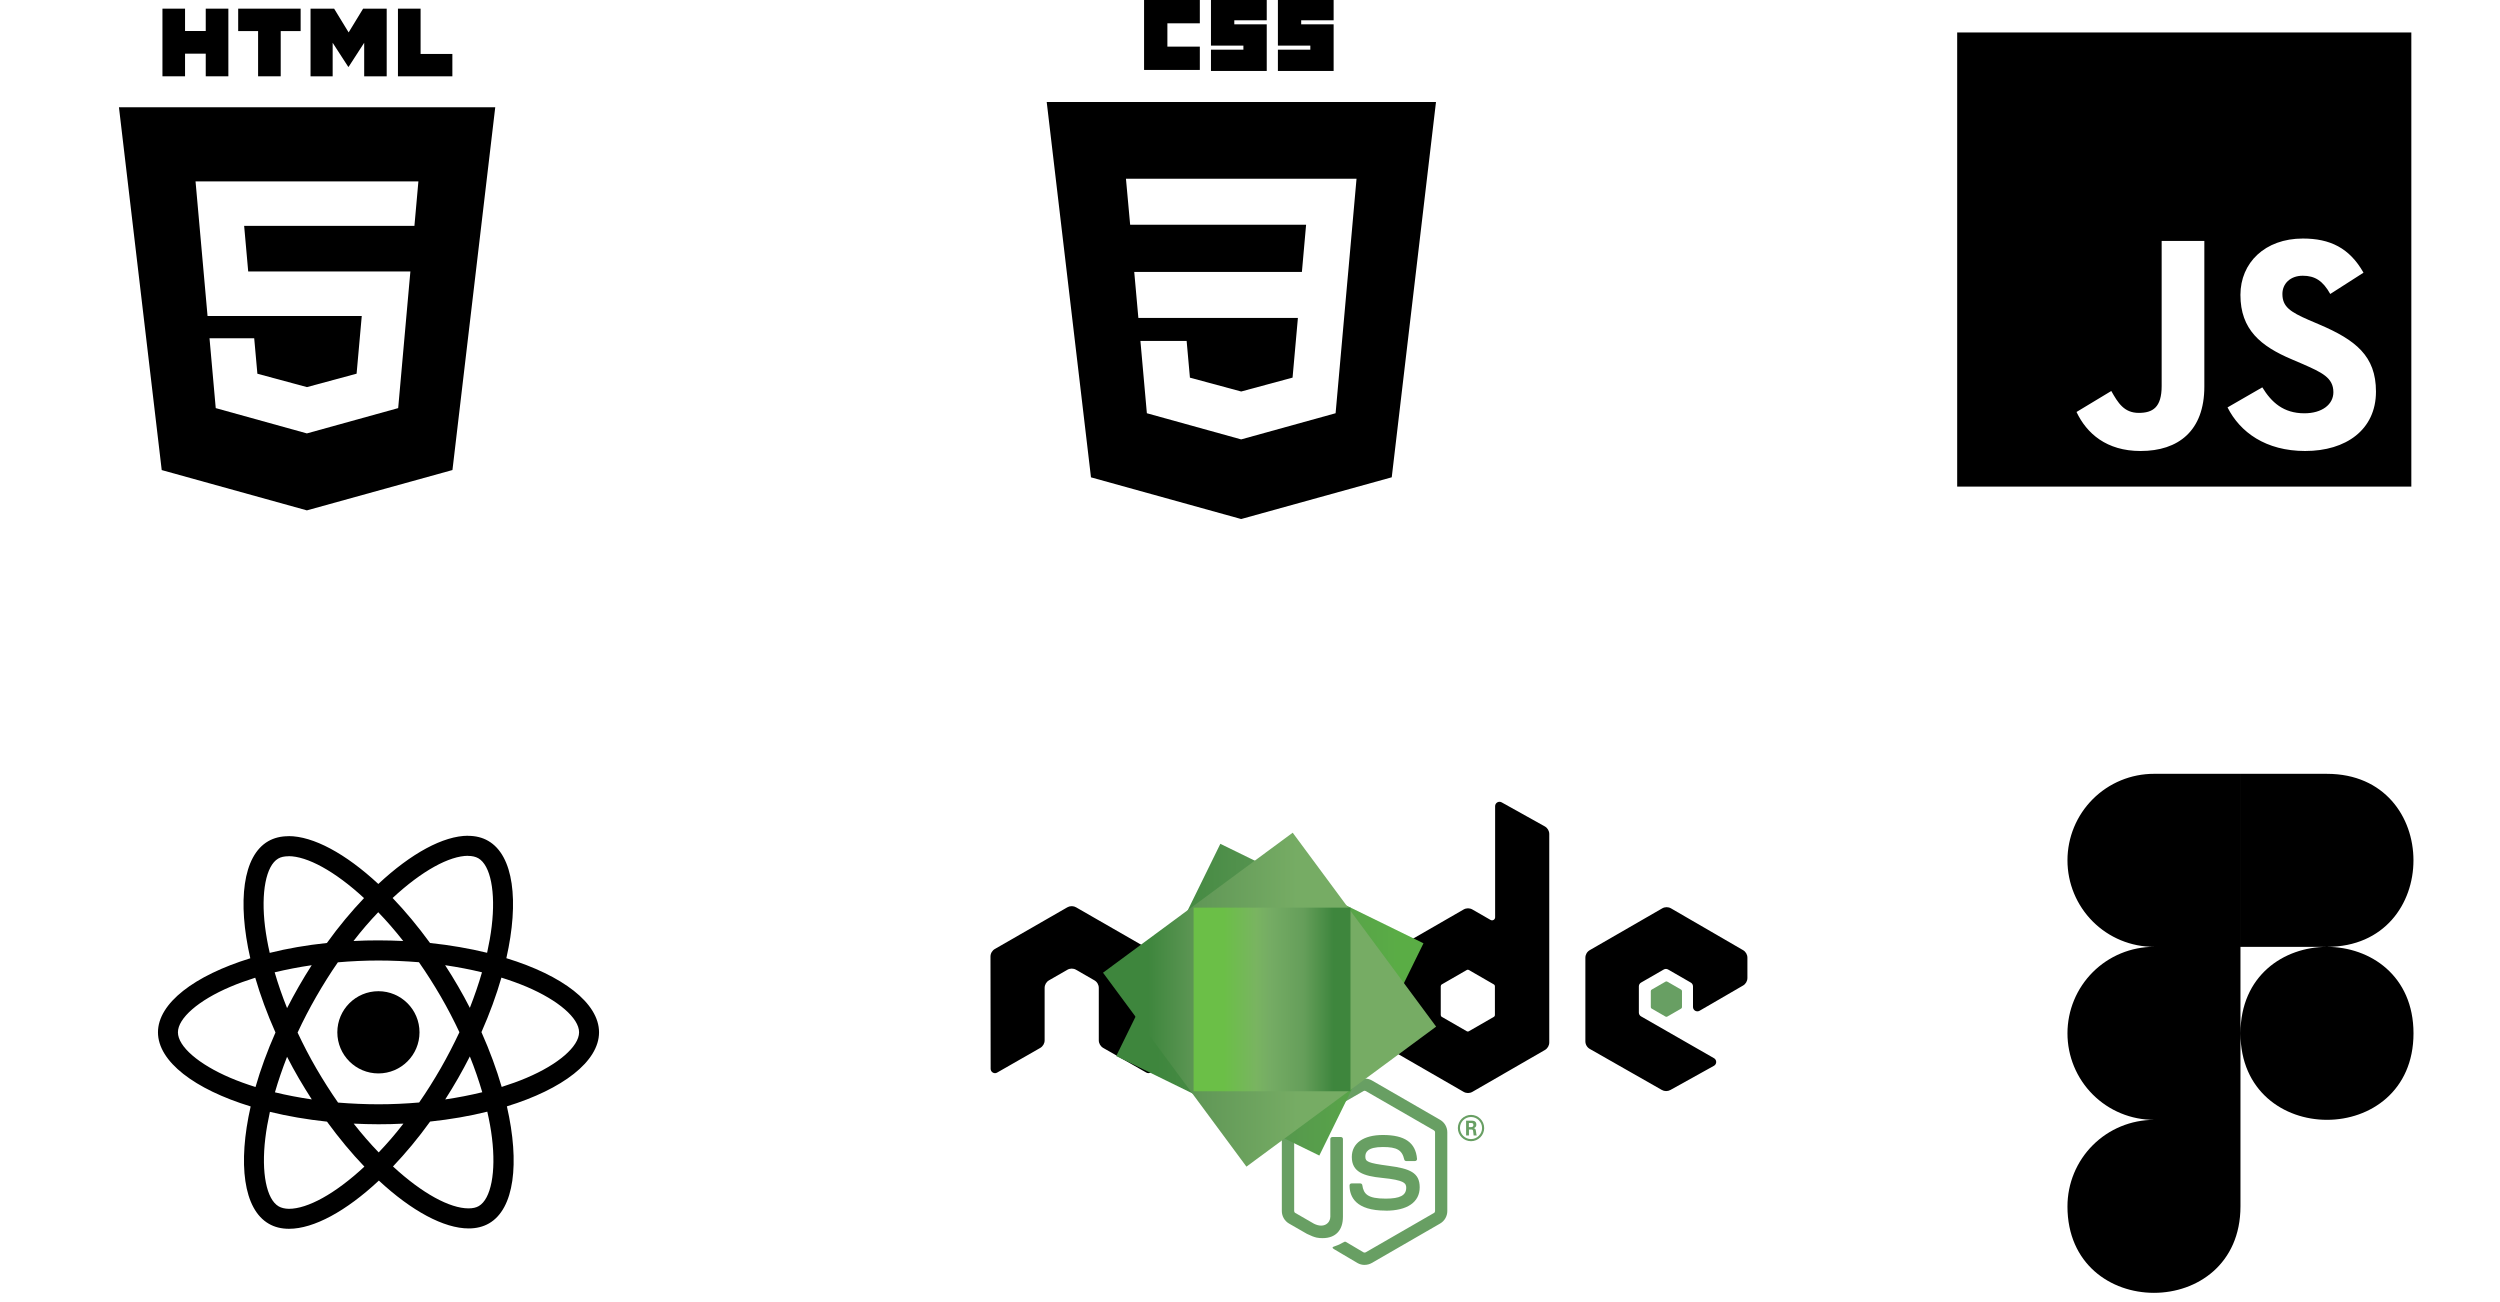 <svg width="578" height="301" viewBox="0 0 578 301" fill="none" xmlns="http://www.w3.org/2000/svg">
<path d="M37.553 2H42.783V7.167H47.568V2H52.798V17.641H47.568V12.406H42.783V17.641H37.558V2H37.553Z" fill="black"/>
<path d="M59.671 7.186H55.069V2H69.507V7.186H64.9V17.641H59.671V7.186Z" fill="black"/>
<path d="M71.797 2H77.249L80.604 7.495L83.953 2H89.405V17.641H84.2V9.888L80.604 15.451H80.512L76.911 9.893V17.641H71.797V2Z" fill="black"/>
<path d="M92.006 2H97.24V12.474H104.587V17.645H92.006V2Z" fill="black"/>
<path fill-rule="evenodd" clip-rule="evenodd" d="M37.389 108.681L27.5 24.799H114.5L104.606 108.672L70.952 118L37.389 108.681ZM57.385 62.765L56.447 52.228H95.814L96.733 41.943H45.209L47.984 73.055H83.639L82.445 86.395L70.971 89.498H70.961L59.506 86.404L58.772 78.202H48.438L49.878 94.355L70.952 100.204L92.059 94.355L94.63 65.529L94.882 62.77H57.385V62.765Z" fill="black"/>
<g clip-path="url(#clip0_104_309)">
<path d="M264.51 0H277.4V5.39H269.9V10.78H277.4V16.17H264.51V0Z" fill="black"/>
<path d="M279.975 0H292.87V4.69H285.37V5.625H292.87V16.405H279.975V11.485H287.475V10.545H279.975V0Z" fill="black"/>
<path d="M295.45 0H308.335V4.69H300.835V5.625H308.335V16.405H295.45V11.485H302.95V10.545H295.45V0Z" fill="black"/>
<path fill-rule="evenodd" clip-rule="evenodd" d="M286.955 120L252.235 110.36L242 23.585H332L321.77 110.35L286.955 120ZM262.235 62.865L263.19 73.505H300.075L298.84 87.305L286.97 90.515H286.96L275.11 87.315L274.35 78.83H263.665L265.155 95.54L286.955 101.59L308.79 95.54L311.45 65.72L311.71 62.865L313.63 41.32H260.32L261.29 51.965H301.97L301 62.865H262.235Z" fill="black"/>
</g>
<path d="M452.5 7.5V112.5H557.5V7.5H452.5ZM509.643 89.389C509.643 99.608 503.643 104.272 494.901 104.272C487.004 104.272 482.433 100.196 480.089 95.25L488.129 90.397C489.678 93.139 491.084 95.46 494.481 95.46C497.714 95.46 499.776 94.192 499.776 89.25V55.71H509.643V89.389ZM532.982 104.272C523.817 104.272 517.889 99.915 515.005 94.192L523.045 89.554C525.156 93 527.92 95.554 532.772 95.554C536.849 95.554 539.478 93.514 539.478 90.679C539.478 87.304 536.804 86.108 532.281 84.116L529.821 83.062C522.696 80.04 517.986 76.219 517.986 68.179C517.986 60.773 523.634 55.148 532.424 55.148C538.705 55.148 543.205 57.326 546.441 63.045L538.754 67.969C537.066 64.946 535.236 63.75 532.401 63.75C529.521 63.75 527.691 65.58 527.691 67.969C527.691 70.924 529.521 72.116 533.762 73.969L536.223 75.022C544.615 78.608 549.325 82.29 549.325 90.536C549.325 99.397 542.339 104.269 532.986 104.269L532.982 104.272Z" fill="black"/>
<path d="M138.499 238.671C138.499 231.911 130.039 225.505 117.069 221.532C120.062 208.304 118.731 197.779 112.87 194.409C111.519 193.619 109.939 193.245 108.214 193.245V197.883C109.17 197.883 109.939 198.07 110.583 198.424C113.41 200.046 114.637 206.224 113.68 214.169C113.452 216.124 113.078 218.184 112.62 220.284C108.546 219.286 104.098 218.516 99.421 218.017C96.615 214.169 93.705 210.675 90.774 207.617C97.55 201.315 103.911 197.862 108.234 197.862V193.224C102.518 193.224 95.035 197.301 87.469 204.373C79.903 197.342 72.419 193.307 66.703 193.307V197.945C71.006 197.945 77.387 201.377 84.164 207.638C81.254 210.696 78.344 214.169 75.579 218.017C70.881 218.516 66.433 219.286 62.359 220.305C61.881 218.225 61.528 216.208 61.278 214.273C60.301 206.328 61.507 200.15 64.313 198.507C64.936 198.133 65.747 197.966 66.703 197.966V193.328C64.957 193.328 63.377 193.702 62.006 194.493C56.165 197.862 54.855 208.366 57.869 221.553C44.94 225.547 36.522 231.932 36.522 238.671C36.522 245.431 44.982 251.838 57.952 255.81C54.959 269.039 56.289 279.564 62.151 282.933C63.502 283.723 65.082 284.098 66.828 284.098C72.544 284.098 80.027 280.021 87.594 272.949C95.16 279.98 102.643 284.015 108.359 284.015C110.105 284.015 111.685 283.64 113.057 282.85C118.898 279.48 120.207 268.976 117.193 255.789C130.081 251.817 138.499 245.41 138.499 238.671ZM111.435 224.798C110.666 227.481 109.71 230.247 108.629 233.014C107.777 231.35 106.883 229.686 105.906 228.022C104.95 226.358 103.932 224.735 102.913 223.155C105.865 223.591 108.712 224.132 111.435 224.798ZM101.915 246.95C100.294 249.758 98.631 252.42 96.906 254.895C93.809 255.165 90.67 255.311 87.51 255.311C84.372 255.311 81.233 255.165 78.156 254.916C76.431 252.441 74.748 249.799 73.126 247.012C71.546 244.287 70.112 241.521 68.803 238.734C70.091 235.947 71.546 233.159 73.106 230.435C74.727 227.627 76.39 224.964 78.115 222.489C81.212 222.219 84.351 222.073 87.51 222.073C90.649 222.073 93.788 222.219 96.864 222.468C98.59 224.943 100.273 227.585 101.895 230.372C103.474 233.097 104.909 235.863 106.218 238.65C104.909 241.438 103.474 244.225 101.915 246.95ZM108.629 244.246C109.752 247.033 110.708 249.82 111.498 252.524C108.775 253.189 105.906 253.751 102.934 254.188C103.952 252.586 104.971 250.943 105.927 249.258C106.883 247.594 107.777 245.91 108.629 244.246ZM87.552 266.439C85.619 264.442 83.686 262.217 81.773 259.783C83.644 259.866 85.556 259.929 87.49 259.929C89.444 259.929 91.377 259.887 93.268 259.783C91.397 262.217 89.464 264.442 87.552 266.439ZM72.087 254.188C69.135 253.751 66.287 253.21 63.565 252.545C64.334 249.862 65.29 247.095 66.371 244.329C67.223 245.993 68.117 247.657 69.094 249.321C70.071 250.985 71.068 252.607 72.087 254.188ZM87.448 210.904C89.381 212.9 91.314 215.126 93.227 217.56C91.356 217.476 89.444 217.414 87.51 217.414C85.556 217.414 83.623 217.456 81.732 217.56C83.603 215.126 85.536 212.9 87.448 210.904ZM72.066 223.155C71.048 224.756 70.029 226.399 69.073 228.084C68.117 229.748 67.223 231.412 66.371 233.076C65.248 230.289 64.292 227.502 63.502 224.798C66.225 224.153 69.094 223.591 72.066 223.155ZM53.255 249.196C45.896 246.055 41.136 241.937 41.136 238.671C41.136 235.406 45.896 231.267 53.255 228.147C55.042 227.377 56.996 226.691 59.012 226.046C60.197 230.123 61.756 234.366 63.689 238.713C61.777 243.039 60.239 247.262 59.075 251.318C57.017 250.673 55.063 249.966 53.255 249.196ZM64.438 278.919C61.611 277.296 60.384 271.119 61.34 263.173C61.569 261.218 61.943 259.159 62.401 257.058C66.475 258.057 70.923 258.826 75.6 259.325C78.406 263.173 81.316 266.668 84.247 269.725C77.471 276.028 71.11 279.48 66.786 279.48C65.851 279.46 65.061 279.272 64.438 278.919ZM113.743 263.069C114.72 271.015 113.514 277.192 110.708 278.836C110.084 279.21 109.274 279.376 108.317 279.376C104.015 279.376 97.633 275.944 90.857 269.684C93.767 266.626 96.677 263.153 99.442 259.305C104.139 258.805 108.588 258.036 112.662 257.017C113.14 259.117 113.514 261.135 113.743 263.069ZM121.745 249.196C119.958 249.966 118.004 250.652 115.988 251.297C114.803 247.22 113.244 242.977 111.311 238.63C113.223 234.303 114.761 230.081 115.925 226.025C117.983 226.67 119.937 227.377 121.766 228.147C129.125 231.287 133.885 235.406 133.885 238.671C133.864 241.937 129.104 246.076 121.745 249.196Z" fill="black"/>
<path d="M87.49 248.177C92.736 248.177 96.989 243.921 96.989 238.671C96.989 233.422 92.736 229.166 87.49 229.166C82.243 229.166 77.99 233.422 77.99 238.671C77.99 243.921 82.243 248.177 87.49 248.177Z" fill="black"/>
<g clip-path="url(#clip1_104_309)">
<path d="M315.496 292.449C314.918 292.449 314.345 292.298 313.838 292.006L308.562 288.886C307.774 288.445 308.159 288.29 308.419 288.2C309.469 287.832 309.683 287.749 310.804 287.113C310.922 287.046 311.076 287.07 311.197 287.141L315.25 289.544C315.397 289.623 315.604 289.623 315.74 289.544L331.544 280.43C331.69 280.347 331.785 280.177 331.785 280.003V261.784C331.785 261.602 331.69 261.44 331.541 261.349L315.743 252.243C315.597 252.156 315.403 252.156 315.257 252.243L299.462 261.349C299.309 261.436 299.212 261.606 299.212 261.78V279.999C299.212 280.173 299.307 280.339 299.457 280.422L303.785 282.92C306.135 284.094 307.571 282.71 307.571 281.319V263.337C307.571 263.08 307.772 262.882 308.03 262.882H310.031C310.28 262.882 310.486 263.08 310.486 263.337V281.327C310.486 284.457 308.777 286.255 305.806 286.255C304.892 286.255 304.172 286.255 302.163 285.267L298.017 282.88C296.992 282.287 296.359 281.181 296.359 279.999V261.78C296.359 260.594 296.992 259.487 298.017 258.902L313.837 249.785C314.838 249.22 316.167 249.22 317.16 249.785L332.96 258.906C333.981 259.495 334.617 260.598 334.617 261.784V280.003C334.617 281.185 333.981 282.287 332.96 282.88L317.16 291.998C316.653 292.29 316.08 292.441 315.494 292.441" fill="#689F63"/>
<path d="M320.378 279.894C313.463 279.894 312.013 276.723 312.013 274.063C312.013 273.81 312.217 273.609 312.47 273.609H314.512C314.737 273.609 314.927 273.773 314.963 273.995C315.271 276.073 316.189 277.122 320.37 277.122C323.701 277.122 325.118 276.37 325.118 274.605C325.118 273.59 324.714 272.835 319.54 272.329C315.212 271.902 312.538 270.949 312.538 267.491C312.538 264.306 315.228 262.409 319.734 262.409C324.793 262.409 327.301 264.164 327.618 267.934C327.63 268.064 327.582 268.191 327.495 268.286C327.408 268.377 327.286 268.432 327.159 268.432H325.106C324.892 268.432 324.706 268.282 324.663 268.076C324.168 265.891 322.974 265.191 319.726 265.191C316.09 265.191 315.667 266.456 315.667 267.404C315.667 268.554 316.165 268.89 321.071 269.539C325.929 270.183 328.235 271.092 328.235 274.502C328.235 277.941 325.363 279.913 320.355 279.913L320.378 279.894ZM339.604 260.591H340.134C340.57 260.591 340.653 260.286 340.653 260.109C340.653 259.642 340.332 259.642 340.154 259.642H339.608L339.604 260.591ZM338.96 259.097H340.134C340.538 259.097 341.329 259.097 341.329 259.998C341.329 260.626 340.926 260.757 340.684 260.836C341.155 260.867 341.187 261.176 341.25 261.61C341.282 261.883 341.333 262.353 341.428 262.512H340.704C340.684 262.353 340.574 261.484 340.574 261.437C340.526 261.243 340.459 261.148 340.218 261.148H339.62V262.515H338.96V259.097ZM337.547 260.796C337.547 262.211 338.691 263.357 340.095 263.357C341.511 263.357 342.654 262.187 342.654 260.796C342.654 259.377 341.495 258.251 340.091 258.251C338.706 258.251 337.543 259.362 337.543 260.792L337.547 260.796ZM343.145 260.804C343.145 262.48 341.772 263.847 340.099 263.847C338.437 263.847 337.053 262.496 337.053 260.804C337.053 259.081 338.469 257.761 340.099 257.761C341.741 257.761 343.141 259.085 343.141 260.804" fill="#689F63"/>
<path fill-rule="evenodd" clip-rule="evenodd" d="M266.556 221.16C266.556 220.432 266.173 219.764 265.544 219.403L248.788 209.771C248.506 209.605 248.189 209.518 247.868 209.507H247.694C247.373 209.518 247.056 209.605 246.769 209.771L230.014 219.403C229.389 219.766 229 220.434 229 221.162L229.037 247.104C229.037 247.463 229.223 247.799 229.539 247.977C229.848 248.167 230.235 248.167 230.544 247.977L240.505 242.278C241.134 241.904 241.518 241.243 241.518 240.523V228.404C241.518 227.681 241.902 227.013 242.529 226.653L246.769 224.213C247.084 224.031 247.43 223.941 247.782 223.941C248.129 223.941 248.482 224.03 248.788 224.213L253.027 226.652C253.655 227.012 254.04 227.679 254.04 228.403V240.521C254.04 241.241 254.429 241.905 255.055 242.276L265.009 247.971C265.322 248.157 265.711 248.157 266.022 247.971C266.329 247.793 266.524 247.457 266.524 247.098L266.556 221.16ZM345.623 234.667C345.623 234.847 345.527 235.014 345.37 235.104L339.615 238.418C339.459 238.508 339.266 238.508 339.11 238.418L333.354 235.104C333.195 235.014 333.101 234.847 333.101 234.667V228.028C333.101 227.847 333.195 227.681 333.35 227.59L339.102 224.27C339.26 224.179 339.454 224.179 339.612 224.27L345.368 227.59C345.526 227.681 345.621 227.847 345.621 228.028L345.623 234.667ZM347.178 185.501C346.864 185.326 346.482 185.331 346.171 185.511C345.863 185.693 345.672 186.025 345.672 186.385V212.074C345.672 212.327 345.538 212.56 345.319 212.686C345.101 212.813 344.83 212.813 344.61 212.686L340.413 210.271C339.788 209.91 339.018 209.91 338.391 210.271L321.629 219.936C321.003 220.295 320.617 220.963 320.617 221.682V241.017C320.617 241.74 321.003 242.404 321.629 242.767L338.391 252.438C339.017 252.798 339.787 252.798 340.415 252.438L357.176 242.763C357.802 242.4 358.189 241.736 358.189 241.013V192.827C358.189 192.094 357.79 191.419 357.149 191.061L347.178 185.501ZM402.994 227.854C403.616 227.493 404 226.825 404 226.106V221.42C404 220.7 403.616 220.034 402.992 219.672L386.337 210.012C385.708 209.649 384.937 209.649 384.308 210.012L367.551 219.676C366.922 220.039 366.538 220.703 366.538 221.426V240.753C366.538 241.48 366.929 242.152 367.558 242.511L384.209 251.993C384.822 252.344 385.574 252.348 386.195 252.004L396.267 246.412C396.583 246.234 396.785 245.898 396.785 245.535C396.785 245.171 396.591 244.831 396.275 244.653L379.414 234.986C379.098 234.808 378.904 234.472 378.904 234.113V228.05C378.904 227.688 379.094 227.355 379.411 227.174L384.656 224.151C384.969 223.969 385.352 223.969 385.665 224.151L390.914 227.174C391.227 227.352 391.421 227.688 391.421 228.048V232.814C391.421 233.174 391.615 233.51 391.927 233.692C392.24 233.869 392.627 233.869 392.94 233.688L402.994 227.854Z" fill="black"/>
<path fill-rule="evenodd" clip-rule="evenodd" d="M385.078 226.949C385.196 226.879 385.345 226.879 385.465 226.949L388.681 228.803C388.802 228.873 388.875 229.001 388.875 229.139V232.85C388.875 232.988 388.802 233.116 388.681 233.186L385.465 235.04C385.345 235.11 385.196 235.11 385.078 235.04L381.863 233.186C381.741 233.116 381.666 232.988 381.666 232.85V229.139C381.666 229.001 381.737 228.873 381.859 228.803L385.078 226.949Z" fill="#689F63"/>
<path d="M329.108 218.087L282.145 195.09L258.065 244.166L305.027 267.164L329.108 218.087Z" fill="url(#paint0_linear_104_309)"/>
<path d="M255.016 224.889L288.177 269.728L332.033 237.357L298.87 192.52L255.016 224.889Z" fill="url(#paint1_linear_104_309)"/>
<path d="M275.963 209.844V252.302H312.232V209.844H275.963Z" fill="url(#paint2_linear_104_309)"/>
</g>
<g clip-path="url(#clip2_104_309)">
<path d="M518 238.91C518 212.252 558.001 212.252 558.001 238.91C558.001 265.569 518 265.569 518 238.91ZM477.999 278.912C477.997 276.285 478.514 273.684 479.518 271.257C480.523 268.83 481.996 266.625 483.853 264.767C485.71 262.91 487.916 261.437 490.343 260.432C492.77 259.428 495.371 258.912 497.997 258.913H517.996V278.912C517.996 305.57 477.995 305.57 477.995 278.912H477.999ZM518 178.91V218.912H537.999C564.657 218.912 564.657 178.91 537.999 178.91H518ZM477.999 198.909C477.997 201.536 478.514 204.137 479.518 206.564C480.523 208.991 481.996 211.196 483.853 213.054C485.71 214.911 487.916 216.384 490.343 217.389C492.77 218.393 495.371 218.909 497.997 218.908H517.996V178.907H497.997C495.371 178.905 492.77 179.422 490.343 180.426C487.916 181.431 485.71 182.904 483.853 184.761C481.996 186.618 480.523 188.824 479.518 191.251C478.514 193.678 477.997 196.279 477.999 198.905V198.909ZM477.999 238.91C477.997 241.537 478.514 244.138 479.518 246.565C480.523 248.992 481.996 251.198 483.853 253.055C485.71 254.912 487.916 256.385 490.343 257.39C492.77 258.394 495.371 258.911 497.997 258.909H517.996V218.908H497.997C495.371 218.907 492.77 219.423 490.343 220.427C487.916 221.432 485.71 222.905 483.853 224.762C481.996 226.62 480.523 228.825 479.518 231.252C478.514 233.679 477.997 236.28 477.999 238.907V238.91Z" fill="black"/>
</g>
<defs>
<linearGradient id="paint0_linear_104_309" x1="233.342" y1="195.09" x2="346.94" y2="195.09" gradientUnits="userSpaceOnUse">
<stop offset="0.3" stop-color="#3E863D"/>
<stop offset="0.5" stop-color="#55934F"/>
<stop offset="0.8" stop-color="#5AAD45"/>
</linearGradient>
<linearGradient id="paint1_linear_104_309" x1="219.897" y1="192.52" x2="299.84" y2="192.52" gradientUnits="userSpaceOnUse">
<stop offset="0.57" stop-color="#3E863D"/>
<stop offset="0.72" stop-color="#619857"/>
<stop offset="1" stop-color="#76AC64"/>
</linearGradient>
<linearGradient id="paint2_linear_104_309" x1="277.523" y1="209.844" x2="311.652" y2="209.844" gradientUnits="userSpaceOnUse">
<stop offset="0.16" stop-color="#6BBF47"/>
<stop offset="0.38" stop-color="#79B461"/>
<stop offset="0.47" stop-color="#75AC64"/>
<stop offset="0.7" stop-color="#659E5A"/>
<stop offset="0.9" stop-color="#3E863D"/>
</linearGradient>
<clipPath id="clip0_104_309">
<rect width="120" height="120" fill="white" transform="translate(227)"/>
</clipPath>
<clipPath id="clip1_104_309">
<rect width="175" height="107.076" fill="white" transform="translate(229 185.372)"/>
</clipPath>
<clipPath id="clip2_104_309">
<rect width="120" height="120" fill="white" transform="translate(458 178.91)"/>
</clipPath>
</defs>
</svg>
